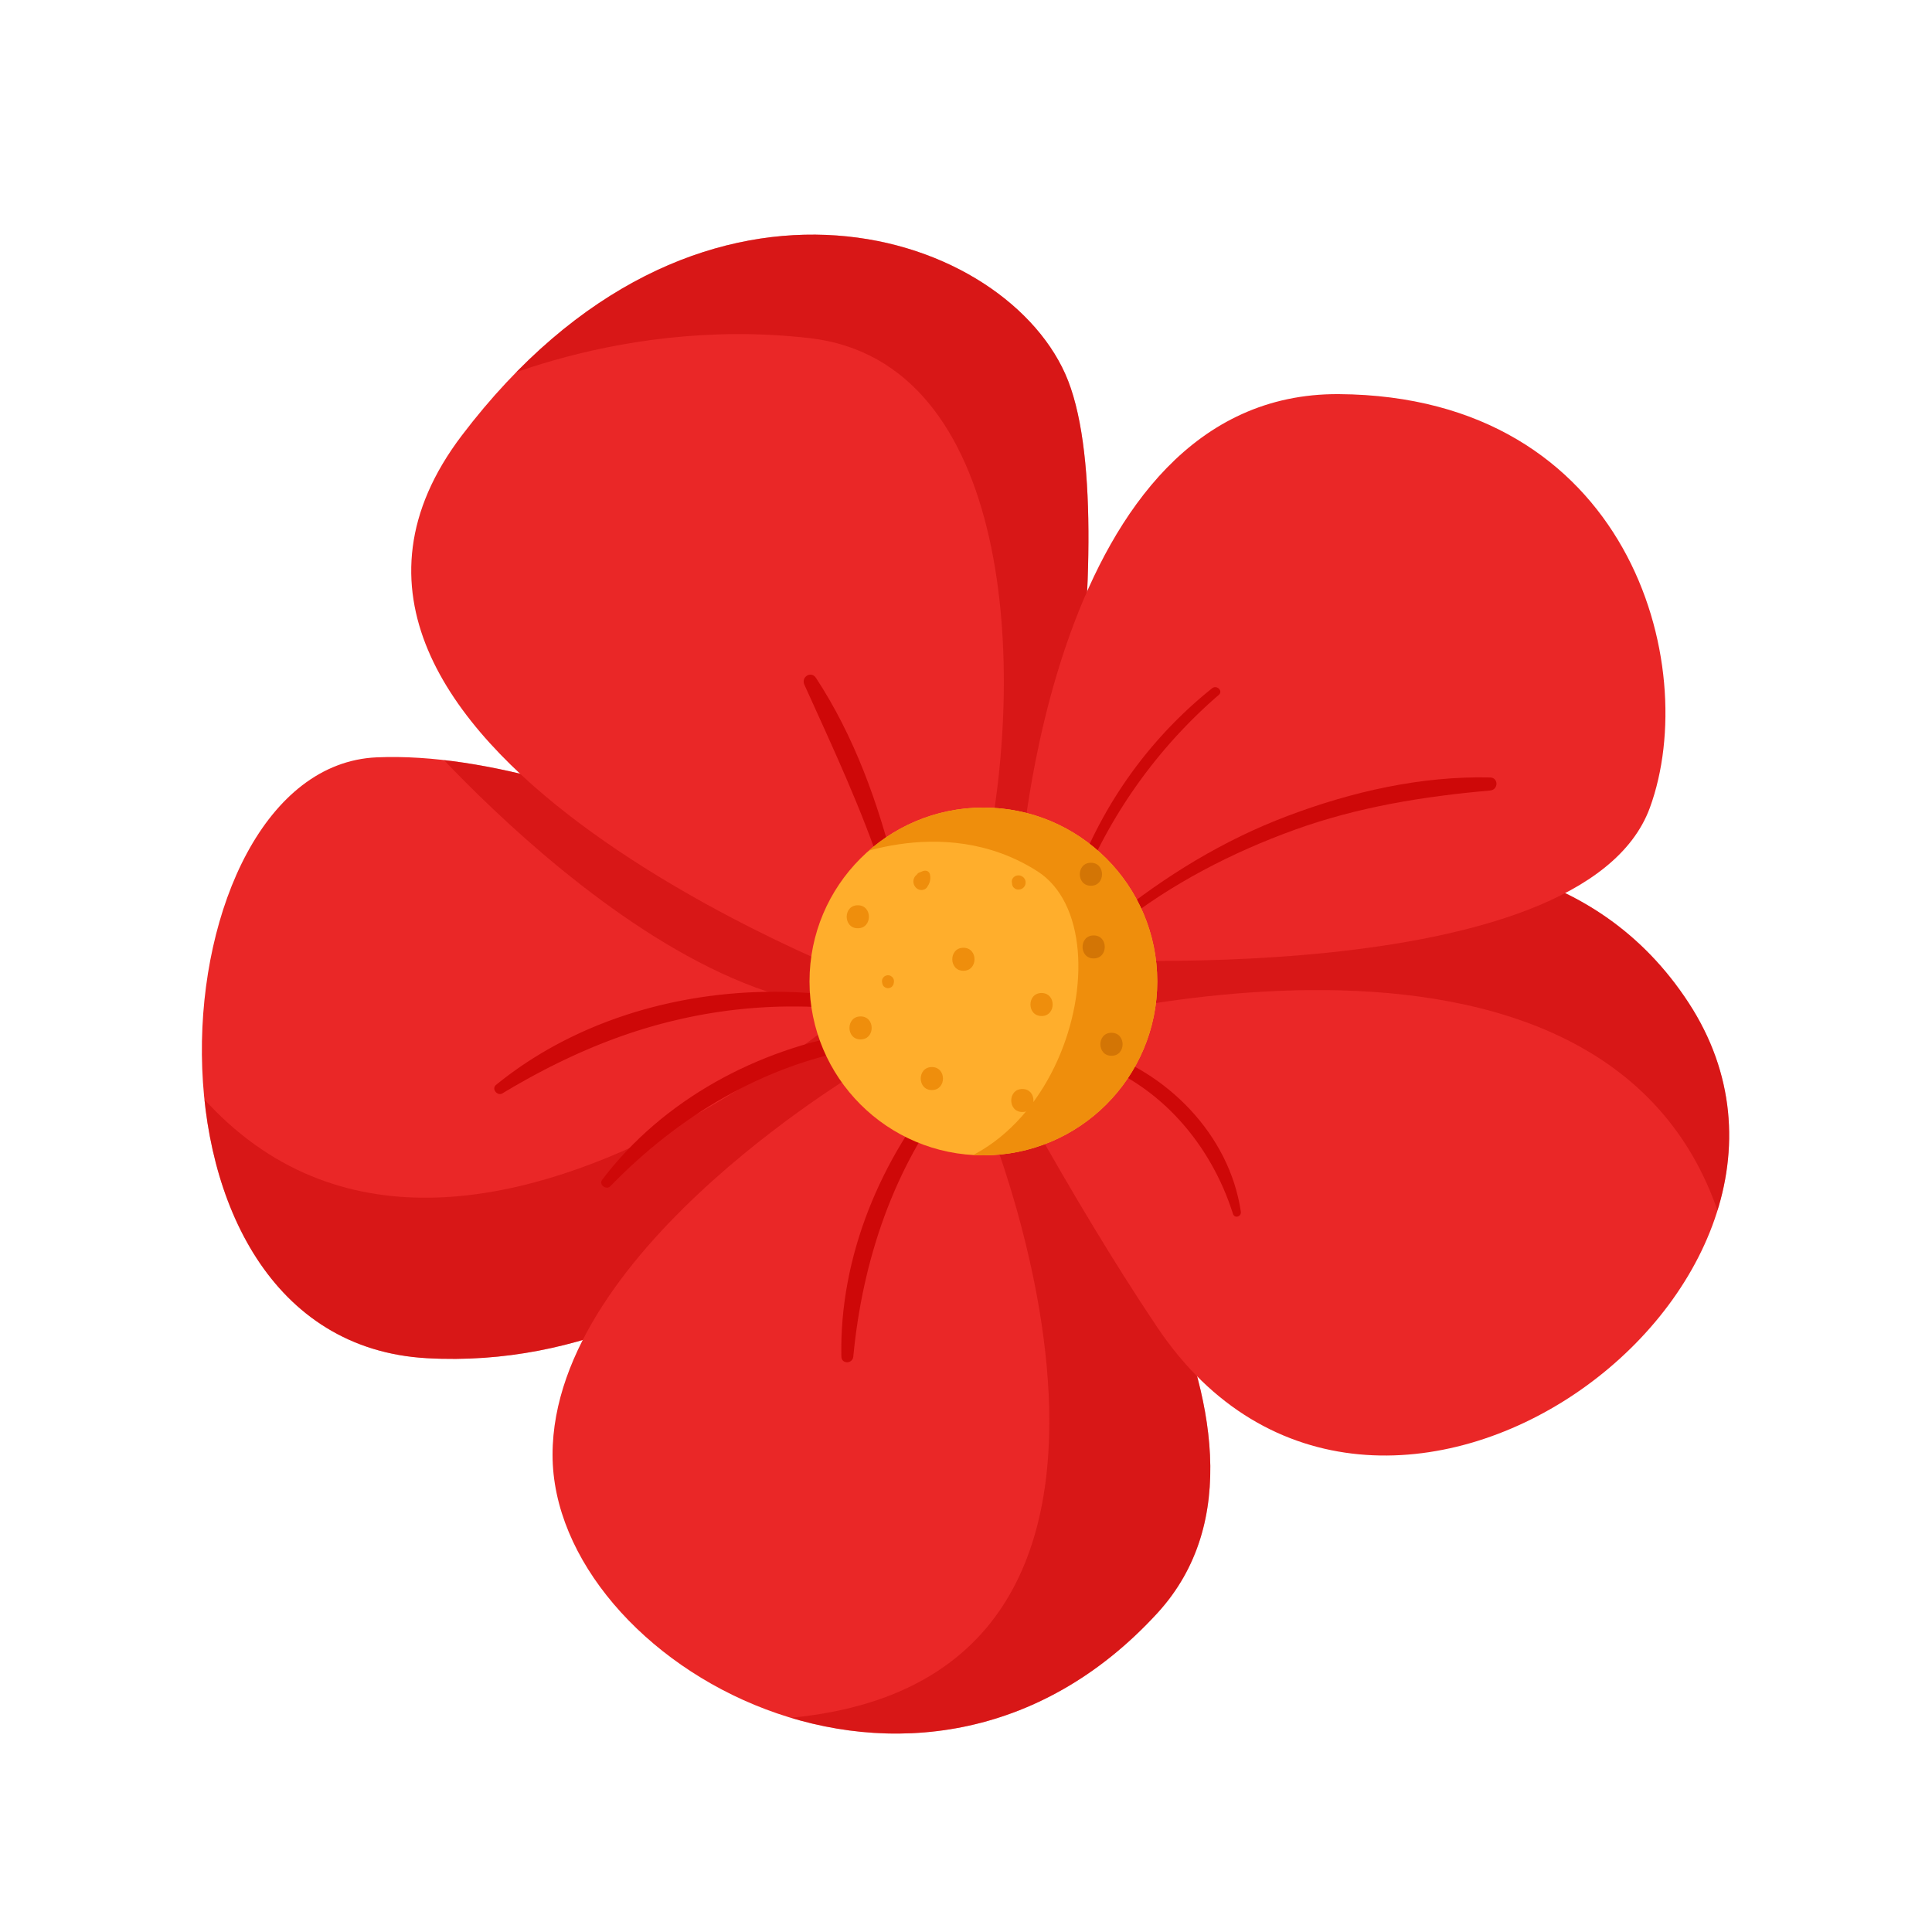 <svg xmlns="http://www.w3.org/2000/svg" xmlns:xlink="http://www.w3.org/1999/xlink" viewBox="0 0 1000 1000">
  <defs>
    <clipPath id="b8eae8c7-13de-4fa2-bd3c-5c6c67ad04a7">
      <path d="M486.33,552.9S382,712,221,703,80,397,195,392s281,98,281,98Z" fill="#ea2727"/>
    </clipPath>
    <clipPath id="bde9b12d-496e-4c9c-8a18-cf9695a98c7d">
      <path d="M451.94,508.62S118.72,383.83,239.05,225.38s278.31-107.69,312.28-31.95S536.65,508,536.65,508Z" fill="#ea2727"/>
    </clipPath>
    <clipPath id="a56098f5-bcf9-47ea-83e8-d8cb8890f604">
      <path d="M541,565s144.18,176.12,58,270c-123,134-313,26-313-82S452,550,452,550Z" fill="#ea2727"/>
    </clipPath>
    <clipPath id="bd2062dd-508c-46bb-a60c-c686eee11eec">
      <path d="M541.49,483S778,372,874,519,712.52,856.08,599,687c-47-70-90-153-90-153Z" fill="#ea2727"/>
    </clipPath>
    <clipPath id="b5702922-131d-438d-9842-2656d523ee69">
      <circle cx="509" cy="508" r="90" fill="#ffae2c"/>
    </clipPath>
  </defs>
  <g style="isolation: isolate">
    <g id="a366a260-8683-4d23-898b-06a565411bf2" data-name="Layer 3">
      <g>
        <g>
          <path d="M486.33,552.9S382,712,221,703,80,397,195,392s281,98,281,98Z" fill="#ea2727"/>
          <g clip-path="url(#b8eae8c7-13de-4fa2-bd3c-5c6c67ad04a7)">
            <path d="M456,509S204,741,80,534l38,190H328L486.33,595.12Z" fill="#c10505" opacity="0.46" style="mix-blend-mode: multiply"/>
            <path d="M213,375S381,573,495,509l-9-50Z" fill="#c10505" opacity="0.46" style="mix-blend-mode: multiply"/>
          </g>
        </g>
        <g>
          <path d="M451.94,508.62S118.72,383.83,239.05,225.38s278.31-107.69,312.28-31.95S536.65,508,536.65,508Z" fill="#ea2727"/>
          <g clip-path="url(#bde9b12d-496e-4c9c-8a18-cf9695a98c7d)">
            <path d="M233,207s81-44,186-32,113,172,90,275l54.38,31.36L626,371,563,99,318,80Z" fill="#c10505" opacity="0.46" style="mix-blend-mode: multiply"/>
          </g>
        </g>
        <g>
          <path d="M541,565s144.18,176.12,58,270c-123,134-313,26-313-82S452,550,452,550Z" fill="#ea2727"/>
          <g clip-path="url(#a56098f5-bcf9-47ea-83e8-d8cb8890f604)">
            <path d="M509,575S647,902,368,890c0,0,251,50,304-2s-26-285-73-313S509,575,509,575Z" fill="#c10505" opacity="0.46" style="mix-blend-mode: multiply"/>
          </g>
        </g>
        <g>
          <path d="M541.49,483S778,372,874,519,712.52,856.08,599,687c-47-70-90-153-90-153Z" fill="#ea2727"/>
          <g clip-path="url(#bd2062dd-508c-46bb-a60c-c686eee11eec)">
            <path d="M528,534s321-95,367,114c0,0,39-198-75-230s-279.51,0-279.51,0Z" fill="#c10505" opacity="0.46" style="mix-blend-mode: multiply"/>
          </g>
        </g>
        <path d="M528,451s15-248,165-247S881,344,854,418c-35.11,96.22-307,78-307,78Z" fill="#ea2727"/>
        <g style="mix-blend-mode: multiply">
          <path d="M559.9,458.15a261.61,261.61,0,0,1,70.92-98.45c2.41-2.08-1-5.36-3.45-3.44A225.55,225.55,0,0,0,555.74,457c-.94,2.66,3.13,3.65,4.16,1.15Z" fill="#ce0808"/>
        </g>
        <g style="mix-blend-mode: multiply">
          <path d="M578.94,479.05c27.06-21.47,58.94-37.94,91.37-49.62,32.6-11.75,66.53-17.25,101-20.26,4.27-.37,4.41-6.64,0-6.75-35.61-.85-71.46,7.31-104.67,19.84-33.45,12.61-63.33,31-91.1,53.34-2.45,2,1,5.38,3.45,3.45Z" fill="#ce0808"/>
        </g>
        <g style="mix-blend-mode: multiply">
          <path d="M463.21,450.45c-8.65-34.84-21.1-69.44-40.87-99.58-2.49-3.79-7.81-.52-6,3.51,14.56,32.21,29.58,64.14,40.71,97.76,1.28,3.88,7.14,2.32,6.15-1.69Z" fill="#ce0808"/>
        </g>
        <g style="mix-blend-mode: multiply">
          <path d="M447.89,517.74c-65.46-12.39-138.79,1.18-191.17,43.83-2.46,2,.71,5.93,3.36,4.34,27.84-16.76,57.29-30.2,89-37.7a262.4,262.4,0,0,1,97.23-4.78c3.67.53,5.36-5,1.57-5.69Z" fill="#ce0808"/>
        </g>
        <g style="mix-blend-mode: multiply">
          <path d="M443.11,534.59c-51,8.35-100,34.57-131.45,76.08-1.88,2.49,2.16,5.47,4.27,3.3,35.16-36.23,79.24-62.85,129.38-71.42,5.23-.9,3-8.81-2.2-8Z" fill="#ce0808"/>
        </g>
        <g style="mix-blend-mode: multiply">
          <path d="M489.13,560.35c-33.22,39.09-54.71,90-53.64,141.8.08,4,5.81,3.9,6.18,0,4.73-49.67,20.79-97.84,51.9-137.35,2.44-3.11-1.79-7.57-4.44-4.45Z" fill="#ce0808"/>
        </g>
        <g style="mix-blend-mode: multiply">
          <path d="M564.32,549c36.22,12.45,62.43,43.34,73.86,79.25.85,2.65,4.46,1.51,4.07-1.12-5.91-39.93-38.38-72.66-76.31-84-3.79-1.13-5.3,4.61-1.62,5.87Z" fill="#ce0808"/>
        </g>
        <g>
          <circle cx="509" cy="508" r="90" fill="#ffae2c"/>
          <g clip-path="url(#b5702922-131d-438d-9842-2656d523ee69)">
            <path d="M431,447s56-28,106,4,8.42,178.36-92.79,152.68L563,612l56-64,.31-94.07L548,392l-92,14Z" fill="#ef8e0c"/>
            <path d="M477.27,456.14c.73-.15,1.46-.31,2.19-.44l-3.3-2.51a3.85,3.85,0,0,1,0,.48q.06-.46,0,0c-.07.16-.38.72-.07.23-.06.1-.5.7-.07.21l-.33.35c-.42.35-.22.24.58-.33l2.53.33c-.14-.1-.41-.43-.07,0,.58.68,1.23,1.51.8,2.52l-1.86,1.83.15-.06c.61-.14-.87,0-.26,0a3.27,3.27,0,0,0,3-2,3.21,3.21,0,0,0-.67-3.55,4.63,4.63,0,0,0-3.11-1.22,4.22,4.22,0,0,0-3.39,2,4.54,4.54,0,0,0,1.63,6.18,3.76,3.76,0,0,0,4.48-.52,3.17,3.17,0,0,0,.84-1.45c-.17.44-.16.5,0,.19a2.58,2.58,0,0,0,.42-.74,7.46,7.46,0,0,0,.55-5.13c-.45-1.79-2.34-2.2-3.83-1.55-.34.15-1,.41-1.45.59a2.39,2.39,0,0,0,1.27,4.61Z" fill="#ef8e0c"/>
            <path d="M528.51,458.2l0,0-.58.45.09-.06-.69.3a.42.42,0,0,1,.15,0l-.78.1h.16l-.78-.1.2.05-.71-.3.18.11-.61-.47a.75.75,0,0,1,.15.16l-.47-.62.08.14-.31-.74a.83.83,0,0,1,0,.15l-.11-.82v.15l.11-.83,0,.1.32-.75a.41.41,0,0,1-.05.09l.49-.64-.06.06.64-.5c-.28.22-.57.4-.84.63l.65-.5-.17.09.77-.32-.19.05.85-.12h0a2.36,2.36,0,0,0-1.23.27,2.4,2.4,0,0,0-1,.66,3.2,3.2,0,0,0,0,4.51l.65.5a3.13,3.13,0,0,0,1.61.43h.2a4.84,4.84,0,0,0,1-.15,3.5,3.5,0,0,0,1.23-.63,3.29,3.29,0,0,0,.89-1,3.74,3.74,0,0,0,0-3.76,3.86,3.86,0,0,0-3.16-1.79,3.27,3.27,0,0,0-.94.11,3,3,0,0,0-.87.34,3.41,3.41,0,0,0-1.28,1.25,2.87,2.87,0,0,0-.29,2.2,3,3,0,0,0,1,1.49,2.75,2.75,0,0,0,1.74.61l.76-.1a2.89,2.89,0,0,0,1.26-.74Z" fill="#ef8e0c"/>
            <path d="M498.66,502.47c7.66,0,7.67-11.91,0-11.91s-7.68,11.91,0,11.91Z" fill="#ef8e0c"/>
            <path d="M456.64,508.69l.08.58.31.72a2.23,2.23,0,0,0,.77.84,1.47,1.47,0,0,0,.67.39,2.37,2.37,0,0,0,1.15.26l.8-.11.72-.3a2.25,2.25,0,0,0,.84-.78,2.2,2.2,0,0,0,.54-1l.09-.58a3.25,3.25,0,0,0,0-1.64,3.17,3.17,0,0,0-.8-1.37l-.63-.48a3,3,0,0,0-1.56-.42,2.33,2.33,0,0,0-1.19.26,2.39,2.39,0,0,0-1,.64,3.09,3.09,0,0,0-.8,3Z" fill="#ef8e0c"/>
            <path d="M482.33,564.21c7.66,0,7.68-11.9,0-11.9s-7.67,11.9,0,11.9Z" fill="#ef8e0c"/>
            <path d="M539.11,525.89c7.66,0,7.67-11.91,0-11.91s-7.67,11.91,0,11.91Z" fill="#ef8e0c"/>
            <path d="M566.08,496.08c7.66,0,7.67-11.91,0-11.91s-7.67,11.91,0,11.91Z" fill="#d37505"/>
            <path d="M575.31,546.47c7.66,0,7.67-11.91,0-11.91s-7.68,11.91,0,11.91Z" fill="#d37505"/>
            <path d="M529.17,575.57c7.67,0,7.68-11.91,0-11.91s-7.67,11.91,0,11.91Z" fill="#ef8e0c"/>
            <path d="M564.66,458.47c7.66,0,7.67-11.91,0-11.91s-7.67,11.91,0,11.91Z" fill="#d37505"/>
            <path d="M444,480.47c7.66,0,7.67-11.91,0-11.91s-7.67,11.91,0,11.91Z" fill="#ef8e0c"/>
            <path d="M445.43,538c7.66,0,7.67-11.9,0-11.9s-7.67,11.9,0,11.9Z" fill="#ef8e0c"/>
          </g>
        </g>
      </g>
    </g>
  </g>
</svg>
